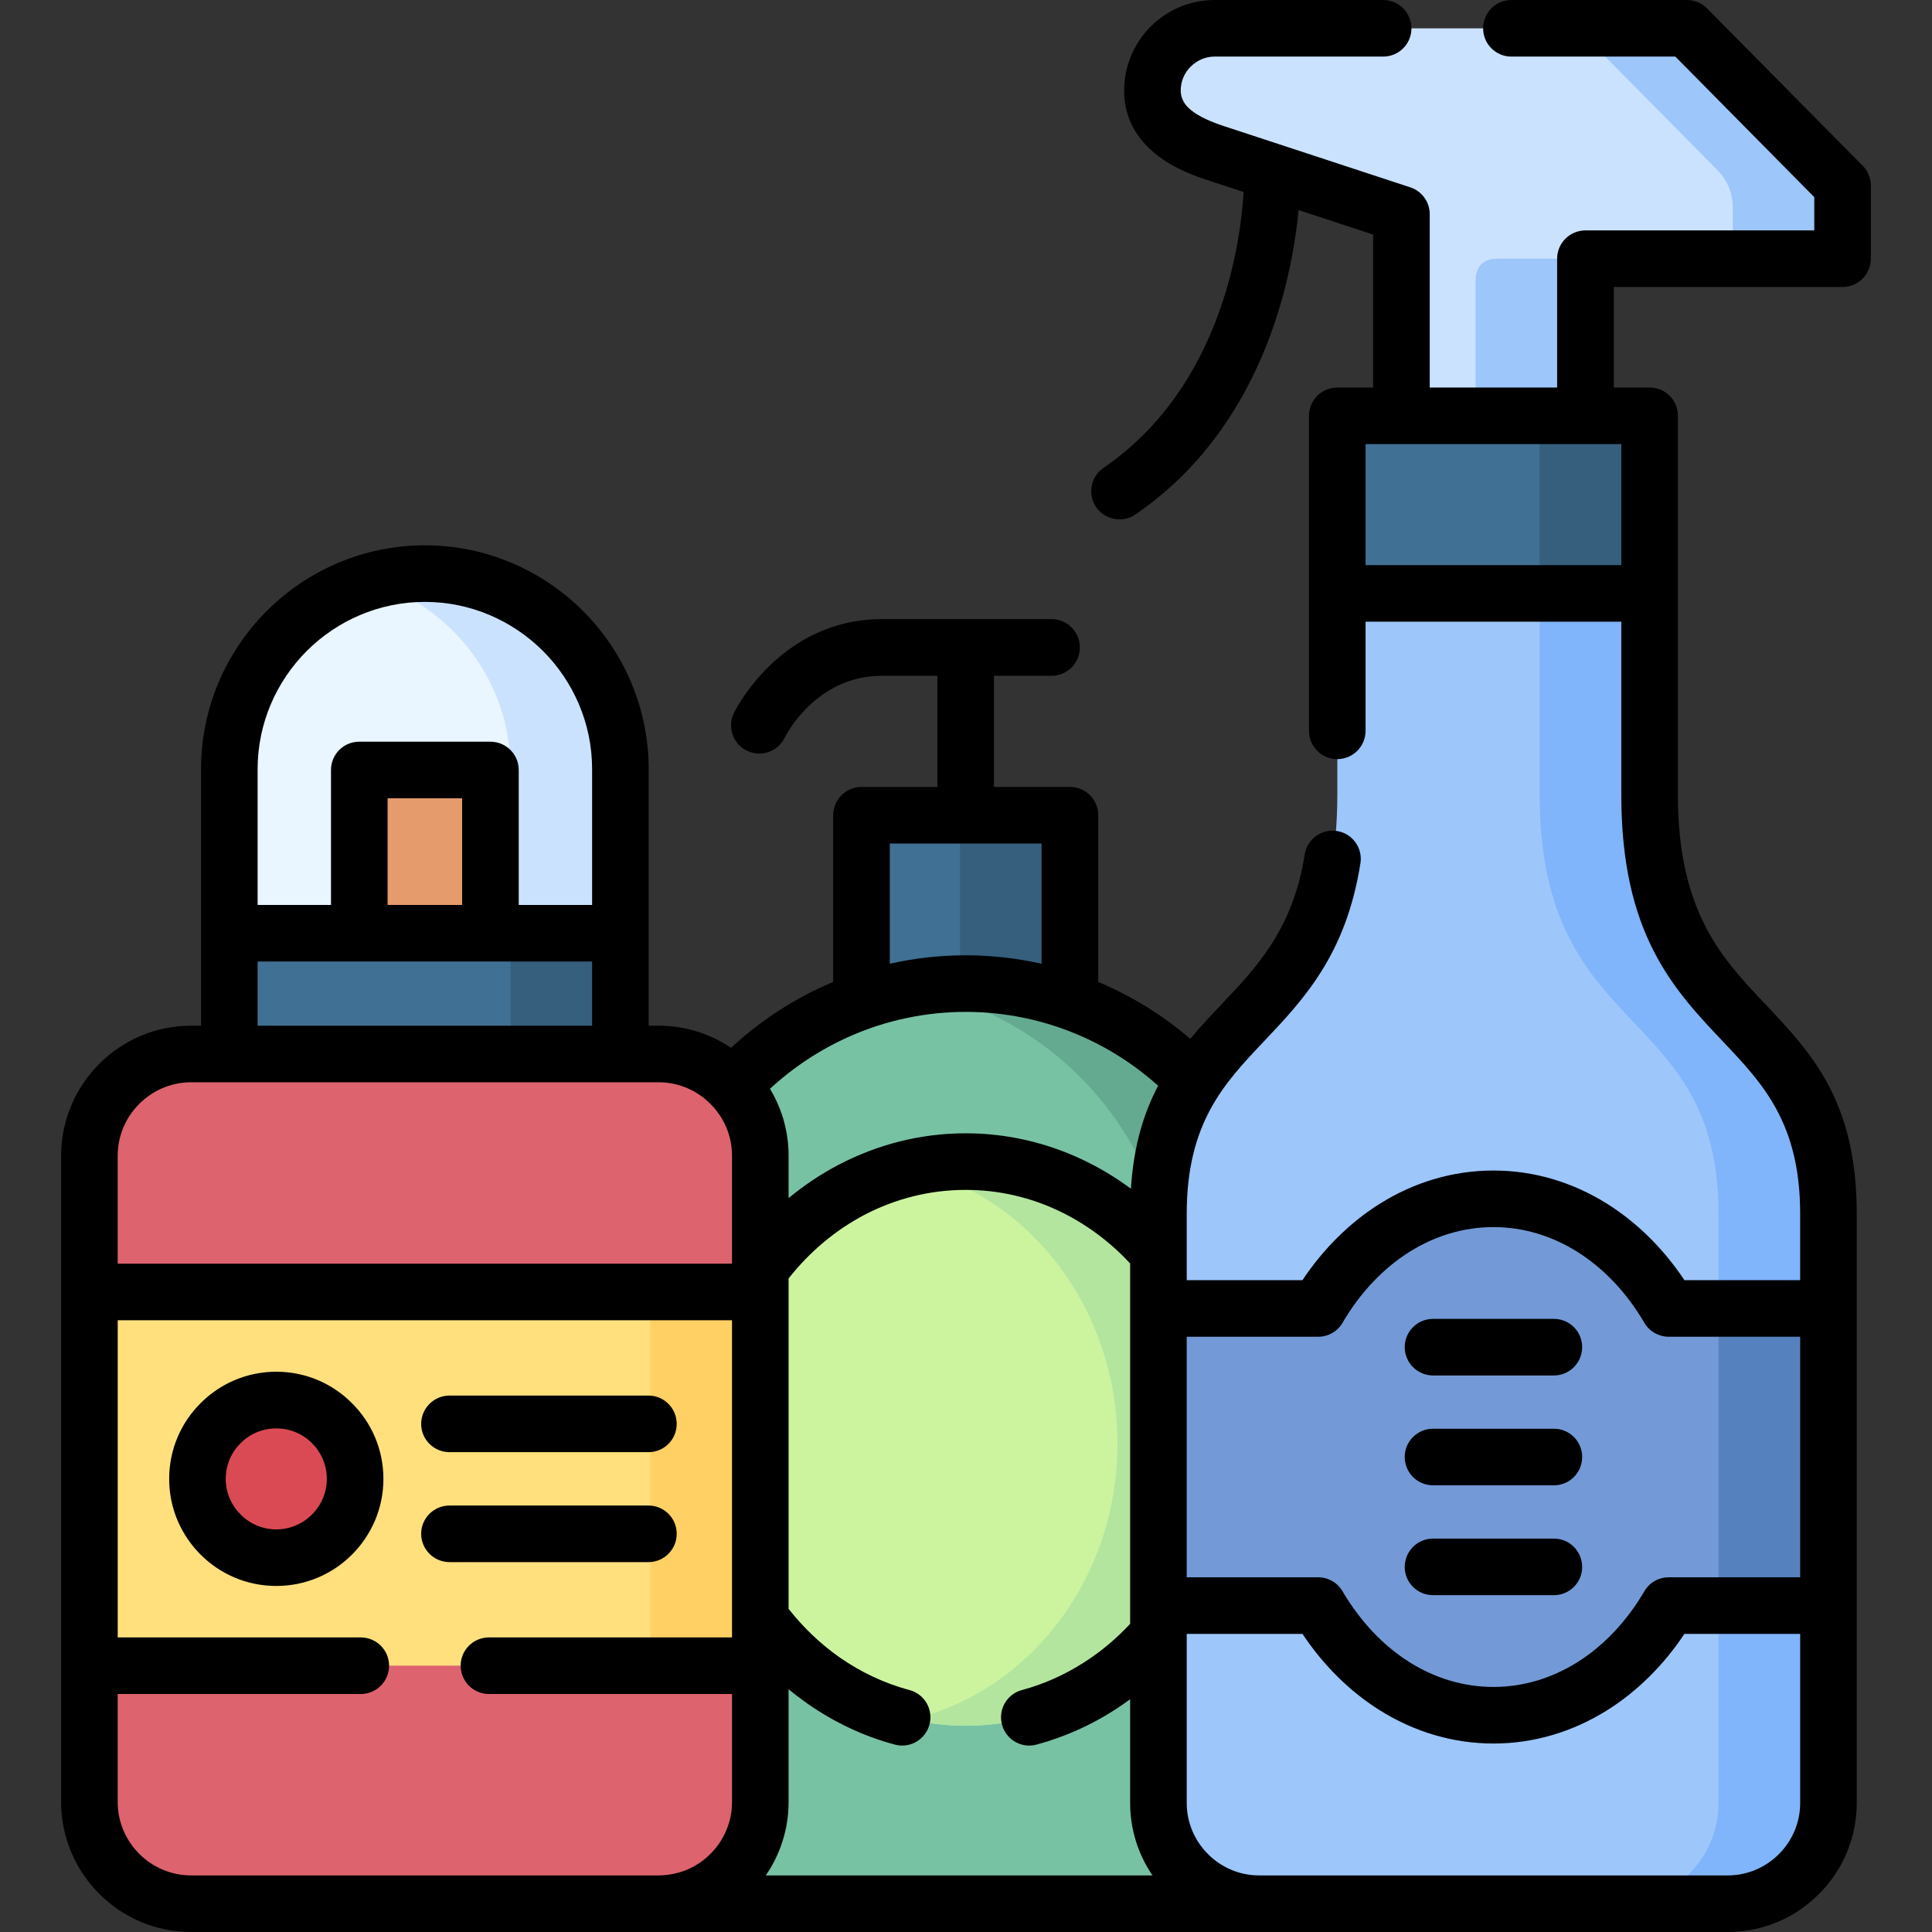<svg id="Layer_1" enable-background="new 0 0 512 512" height="512" viewBox="0 0 512 512" width="512" xmlns="http://www.w3.org/2000/svg"><rect x="0" y="0" width="512" height="512" fill="#333333" stroke="none"/><g><g clip-rule="evenodd" fill-rule="evenodd"><path d="m234.131 216.031h43.597c3.203 0 5.812 2.637 5.812 5.84v48.756c0 3.203-2.608 5.839-5.812 5.839h-43.597c-3.203 0-5.812-2.636-5.812-5.839v-48.756c0-3.203 2.609-5.84 5.812-5.84z" fill="#407093"/><path d="m248.588 216.031h29.14c3.203 0 5.812 2.637 5.812 5.84v48.756c0 3.203-2.608 5.839-5.812 5.839h-29.14c3.203 0 5.839-2.636 5.839-5.839v-48.756c0-3.203-2.636-5.84-5.839-5.84z" fill="#365e7d"/><path d="m340.006 504.517v-159.763c0-46.263-37.843-84.077-84.076-84.077-46.263 0-84.077 37.844-84.077 84.077v159.763z" fill="#78c2a4"/><path d="m340.006 504.517v-159.763c0-46.263-37.843-84.077-84.076-84.077-4.961 0-9.837.426-14.57 1.275 39.373 6.945 69.534 41.529 69.534 82.802v159.763z" fill="#64aa91"/><path d="m255.93 457.318c38.182 0 69.308-33.562 69.308-74.723 0-41.186-31.126-74.749-69.308-74.749-38.184 0-69.337 33.563-69.337 74.749 0 41.162 31.153 74.723 69.337 74.723z" fill="#ccf49f"/><path d="m255.93 307.847c38.295 0 69.308 33.448 69.308 74.749 0 41.274-31.013 74.751-69.308 74.751-4.989 0-9.865-.596-14.57-1.672 31.294-7.2 54.766-37.191 54.766-73.079 0-35.914-23.472-65.877-54.766-73.105 4.704-1.077 9.58-1.644 14.57-1.644z" fill="#b3e59f"/><path d="m321.893 7.512c-9.071 0-16.498 7.398-16.498 16.47 0 9.468 8.759 13.946 16.498 16.497l43.965 14.458c3.855 1.275 5.528 4.082 5.528 7.625v52.498h48.784v-40.678c0-3.854 2.098-5.839 5.812-5.839h56.495c3.855 0 5.84-1.729 5.84-5.812v-7.71c0-3.401-1.105-6.944-4.11-9.978l-33.025-33.393c-2.608-2.664-5.896-4.139-9.922-4.139h-119.367z" fill="#cbe2ff"/><path d="m391.059 115.06h29.111v-40.678c0-3.854 2.098-5.839 5.812-5.839h-29.112c-3.713 0-5.811 1.984-5.811 5.839zm62.305-46.517h29.112c3.855 0 5.84-1.729 5.84-5.812v-7.71c0-3.401-1.105-6.944-4.11-9.978l-33.024-33.393c-2.608-2.664-5.896-4.139-9.922-4.139h-29.111c4.025 0 7.285 1.475 9.921 4.139l33.025 33.394c3.004 3.033 4.109 6.576 4.109 9.978v7.71c-.001 4.081-1.985 5.811-5.84 5.811z" fill="#9dc6fb"/><path d="m360.217 110.184h71.122c3.203 0 5.839 2.637 5.839 5.84v41.245l-43.539 7.993-39.233-7.993v-41.245c-.001-3.204 2.608-5.84 5.811-5.84z" fill="#407093"/><path d="m402.227 110.184h29.112c3.203 0 5.839 2.637 5.839 5.84v41.245h-29.14v-41.245c0-3.204-2.608-5.84-5.811-5.84z" fill="#365e7d"/><path d="m333.685 504.517h124.186c14.685 0 26.703-12.02 26.703-26.702v-156.192c0-56.07-47.396-45.554-47.396-110.95v-53.404h-82.772v53.404c0 65.368-47.424 54.908-47.424 110.95v156.192c-.001 14.682 12.019 26.702 26.703 26.702z" fill="#9dc6fb"/><path d="m428.73 504.517h29.141c14.685 0 26.703-12.02 26.703-26.702v-156.192c0-56.07-47.396-45.554-47.396-110.95v-53.404h-29.14v53.404c0 65.396 47.396 54.88 47.396 110.95v156.192c0 14.682-11.991 26.702-26.704 26.702z" fill="#80b4fb"/><path d="m164.426 247.326v-43.513c0-28.488-23.329-51.817-51.847-51.817-28.488 0-51.817 23.329-51.817 51.817v43.513z" fill="#e9f5ff"/><path d="m164.426 247.326v-43.513c0-28.488-23.329-51.817-51.847-51.817-5.046 0-9.921.736-14.542 2.098 21.459 6.321 37.249 26.277 37.249 49.72v43.513h29.14z" fill="#cbe2ff"/><path d="m101.042 204.04h23.103c3.203 0 5.812 2.636 5.812 5.839v42.918c0 3.203-2.608 5.839-5.812 5.839h-23.103c-3.203 0-5.839-2.636-5.839-5.839v-42.918c0-3.203 2.636-5.839 5.839-5.839z" fill="#e59b6c"/><path d="m60.762 247.326h103.664v37.87h-103.664z" fill="#407093"/><path d="m135.286 247.326h29.14v37.87h-29.14z" fill="#365e7d"/><path d="m50.643 504.517h123.903c14.824 0 26.929-12.133 26.929-26.93v-171.327c0-14.827-12.104-26.959-26.929-26.959h-123.903c-14.827 0-26.931 12.132-26.931 26.959v171.327c0 14.797 12.103 26.93 26.931 26.93z" fill="#dd636e"/><path d="m145.434 504.517h29.112c14.824 0 26.929-12.133 26.929-26.93v-171.327c0-14.827-12.104-26.959-26.929-26.959h-29.112c14.797 0 26.929 12.132 26.929 26.959v171.327c-.001 14.797-12.133 26.93-26.929 26.93z" fill="#dd636e"/><path d="m23.712 342.4h177.763v99.016h-177.763z" fill="#ffe07d"/><path d="m172.362 342.4h29.112v99.016h-29.112z" fill="#ffd064"/><path d="m306.981 346.767h31.664c7.256 0 9.808.794 13.832-4.904 10.404-14.797 25.938-24.18 43.315-24.18 17.348 0 32.881 9.383 43.313 24.18 3.997 5.698 6.576 4.904 13.805 4.904h31.664v78.719h-31.664c-7.229 0-9.808-.794-13.805 4.904-10.432 14.797-25.965 24.18-43.313 24.18-17.378 0-32.911-9.383-43.315-24.18-4.024-5.698-6.576-4.904-13.832-4.904h-31.664z" fill="#739ad6"/><path d="m73.234 412.786c11.48 0 20.863-9.383 20.863-20.863 0-11.509-9.383-20.892-20.863-20.892-11.509 0-20.892 9.383-20.892 20.892.001 11.48 9.384 20.863 20.892 20.863z" fill="#da4a54"/><path d="m455.434 346.767h29.141v78.719h-29.141z" fill="#5582be"/></g><path d="m174.546 497.004c5.244-.057 10.006-1.983 13.719-5.697 3.544-3.543 5.727-8.391 5.727-13.72v-28.659h-64.403c-4.14 0-7.513-3.345-7.513-7.512 0-4.139 3.373-7.483 7.513-7.483h64.403v-84.048h-162.797v84.048h64.405c4.139 0 7.512 3.345 7.512 7.483 0 4.167-3.373 7.512-7.512 7.512h-64.405v28.659c0 5.329 2.183 10.177 5.726 13.72 3.516 3.516 8.392 5.697 13.722 5.697zm-101.312-118.461c-3.714 0-7.059 1.474-9.468 3.912-2.438 2.409-3.94 5.755-3.94 9.468 0 3.685 1.503 7.03 3.94 9.439 2.409 2.438 5.754 3.94 9.468 3.94 3.685 0 7.029-1.503 9.439-3.94 2.438-2.409 3.939-5.754 3.939-9.439 0-3.713-1.502-7.059-3.939-9.468-2.409-2.438-5.754-3.912-9.439-3.912zm-20.069-6.69c5.131-5.16 12.218-8.334 20.069-8.334 7.823 0 14.91 3.174 20.041 8.334 5.159 5.13 8.334 12.218 8.334 20.069 0 7.824-3.175 14.91-8.334 20.069-5.131 5.131-12.218 8.306-20.041 8.306-7.852 0-14.938-3.175-20.069-8.306-5.159-5.159-8.334-12.245-8.334-20.069 0-7.851 3.175-14.939 8.334-20.069zm65.962 42.124c-4.139 0-7.512-3.373-7.512-7.512s3.373-7.483 7.512-7.483h52.725c4.139 0 7.483 3.345 7.483 7.483 0 4.139-3.345 7.512-7.483 7.512zm0-29.14c-4.139 0-7.512-3.347-7.512-7.485s3.373-7.512 7.512-7.512h52.725c4.139 0 7.483 3.374 7.483 7.512 0 4.139-3.345 7.485-7.483 7.485zm260.649 37.898c-4.139 0-7.513-3.345-7.513-7.483 0-4.139 3.374-7.513 7.513-7.513h32.032c4.139 0 7.483 3.374 7.483 7.513 0 4.138-3.345 7.483-7.483 7.483zm0-58.223c-4.139 0-7.513-3.374-7.513-7.512 0-4.139 3.374-7.484 7.513-7.484h32.032c4.139 0 7.483 3.346 7.483 7.484s-3.345 7.512-7.483 7.512zm0 29.112c-4.139 0-7.513-3.345-7.513-7.512 0-4.14 3.374-7.484 7.513-7.484h32.032c4.139 0 7.483 3.345 7.483 7.484 0 4.167-3.345 7.512-7.483 7.512zm-65.282-54.37h30.671c5.527-8.305 12.529-15.25 20.522-20.268 8.985-5.612 19.219-8.787 30.105-8.787 10.856 0 21.09 3.175 30.075 8.787 7.993 5.018 14.995 11.963 20.522 20.268h30.672v-17.631c0-23.982-9.922-34.47-20.24-45.384-13.322-14.031-27.156-28.658-27.156-65.566v-45.921h-67.775v28.913c0 4.139-3.346 7.512-7.484 7.512-4.166 0-7.512-3.373-7.512-7.512v-83.481c0-4.138 3.346-7.483 7.512-7.483h9.496v-40.536l-19.757-6.491c-1.786 18.51-9.581 57.628-43.257 80.675-3.401 2.324-8.08 1.445-10.404-1.956-2.324-3.43-1.445-8.079 1.956-10.404 31.097-21.288 36.284-59.244 37.135-73.105l-10.007-3.288c-4.592-1.502-9.553-3.656-13.605-7.03-4.763-3.969-8.052-9.27-8.052-16.583 0-6.604 2.694-12.586 7.031-16.951 4.336-4.339 10.346-7.032 16.951-7.032h44.674c4.139 0 7.483 3.373 7.483 7.512s-3.345 7.484-7.483 7.484h-44.674c-2.466 0-4.706 1.019-6.35 2.664-1.645 1.615-2.637 3.855-2.637 6.321 0 2.154 1.049 3.827 2.608 5.103 2.239 1.871 5.527 3.231 8.674 4.28l49.521 16.271c3.09.992 5.188 3.884 5.188 7.115v45.95h33.761v-34.157c0-4.139 3.373-7.483 7.512-7.483h60.635v-8.816l-36.823-37.247h-43.455c-4.139 0-7.483-3.346-7.483-7.484s3.344-7.513 7.482-7.513h46.574c1.928 0 3.855.766 5.329 2.268l40.82 41.273c1.559 1.36 2.551 3.401 2.551 5.642v19.36c0 4.139-3.345 7.512-7.483 7.512h-60.635v26.645h9.496c4.139 0 7.484 3.346 7.484 7.483v100.489c0 30.984 11.735 43.371 22.988 55.248 12.445 13.153 24.407 25.796 24.407 55.702v156.192c0 9.41-3.826 17.971-10.034 24.15-6.18 6.208-14.741 10.035-24.152 10.035-135.752 0-271.477 0-407.228 0-9.47 0-18.087-3.855-24.323-10.092-6.235-6.236-10.119-14.854-10.119-24.321v-36.171-135.155c0-9.497 3.884-18.087 10.119-24.351 6.236-6.236 14.854-10.092 24.323-10.092h2.636c0-22.678 0-45.326 0-68.004 0-16.3 6.661-31.153 17.405-41.896 10.742-10.743 25.597-17.404 41.896-17.404 16.328 0 31.182 6.661 41.926 17.404 10.743 10.743 17.404 25.597 17.404 41.896v68.004h2.637c7.086 0 13.691 2.154 19.19 5.867 7.937-7.369 17.093-13.294 27.071-17.461v-44.192c0-4.14 3.374-7.484 7.512-7.484h20.098v-29.452h-14.712c-17.83 0-25.768 16.385-25.768 16.441-1.843 3.714-6.321 5.216-10.034 3.401-3.714-1.843-5.216-6.321-3.402-10.035.029-.057 12.019-24.831 39.204-24.831h22.225 22.762c4.139 0 7.483 3.373 7.483 7.512s-3.345 7.512-7.483 7.512h-15.279v29.452h20.127c4.139 0 7.512 3.345 7.512 7.484v44.192c8.901 3.77 17.037 8.759 24.378 15.08 2.693-3.26 5.585-6.293 8.477-9.354 9.212-9.724 18.736-19.758 21.854-39.516.652-4.082 4.479-6.859 8.561-6.208 4.082.652 6.86 4.48 6.208 8.561-3.855 24.265-14.995 36.028-25.795 47.424-10.318 10.913-20.239 21.401-20.239 45.412v17.632zm162.569 93.743h-30.672c-5.527 8.306-12.529 15.25-20.522 20.267-8.985 5.613-19.219 8.787-30.075 8.787-10.887 0-21.12-3.174-30.105-8.787-7.993-5.017-14.995-11.962-20.522-20.267h-30.671v44.817c0 5.271 2.154 10.063 5.641 13.549 3.486 3.486 8.277 5.641 13.522 5.641h124.215c5.272 0 10.063-2.154 13.551-5.641 3.486-3.486 5.641-8.277 5.641-13.549v-44.817zm-127.732-78.747h-34.837v63.752h34.837c2.58 0 5.074 1.332 6.464 3.714 4.648 7.908 10.743 14.399 17.802 18.821 6.661 4.167 14.202 6.52 22.196 6.52 7.965 0 15.505-2.353 22.166-6.52 7.002-4.365 13.068-10.8 17.688-18.623 1.275-2.353 3.742-3.912 6.576-3.912h34.839v-63.752h-34.839c-2.551 0-5.073-1.332-6.463-3.714-4.62-7.908-10.743-14.399-17.802-18.821-6.661-4.168-14.201-6.521-22.166-6.521-7.994 0-15.535 2.353-22.196 6.521-7.002 4.365-13.068 10.8-17.689 18.623-1.275 2.352-3.741 3.912-6.576 3.912zm-124.017-79.655c-7.852 3.459-15.025 8.192-21.261 13.947 3.118 5.188 4.933 11.225 4.933 17.718v11.253c4.111-3.401 8.562-6.378 13.268-8.844 10.204-5.329 21.628-8.334 33.676-8.334 11.026 0 21.543 2.522 31.039 7.03 4.478 2.125 8.759 4.705 12.728 7.653.737-11.452 3.43-20.099 7.228-27.299-6.235-5.556-13.352-10.148-21.147-13.465-9.41-4.025-19.615-6.094-29.848-6.094-10.518.001-20.977 2.183-30.616 6.435zm50.713-19.19v-31.862h-20.097-20.127v31.862c6.492-1.475 13.21-2.24 20.127-2.24 6.887 0 13.634.794 20.097 2.24zm-180.824-58.848h34.753c4.168 0 7.512 3.345 7.512 7.483v35.775h19.446v-36.001c0-12.161-4.989-23.244-13.011-31.295-8.051-8.023-19.136-13.011-31.324-13.011-12.161 0-23.244 4.988-31.294 13.011-8.022 8.051-13.012 19.134-13.012 31.295v36.001h19.445v-35.775c.001-4.139 3.346-7.483 7.485-7.483zm27.27 14.995h-19.758v28.263h19.758zm34.441 60.265v-17.007c-29.538 0-59.104 0-88.641 0v17.008h88.641zm37.077 63.072v-28.629c0-5.357-2.183-10.206-5.727-13.722-3.515-3.543-8.391-5.726-13.719-5.726-41.301 0-82.603 0-123.903 0-5.33 0-10.206 2.183-13.722 5.726-3.543 3.516-5.726 8.364-5.726 13.722v28.629zm8.957 162.115h102.475c-3.742-5.471-5.925-12.104-5.925-19.189v-27.497c-1.332.992-2.722 1.927-4.11 2.834-6.35 4.082-13.323 7.2-20.693 9.185-3.997 1.077-8.106-1.304-9.155-5.301-1.078-3.997 1.304-8.107 5.301-9.156 5.867-1.587 11.395-4.082 16.469-7.342 4.479-2.862 8.561-6.293 12.189-10.204v-95.501c-5.387-5.81-11.793-10.572-18.907-13.946-7.54-3.571-15.874-5.556-24.661-5.556-9.639 0-18.709 2.381-26.76 6.576-7.738 4.054-14.627 9.836-20.184 16.895v87.563c3.941 4.988 8.505 9.355 13.579 12.897 5.584 3.884 11.792 6.831 18.453 8.617 3.997 1.049 6.378 5.159 5.301 9.156s-5.187 6.378-9.155 5.301c-8.306-2.211-16.102-5.925-23.131-10.829-1.73-1.219-3.431-2.494-5.047-3.854v29.935c-.001 7.171-2.24 13.889-6.039 19.416zm158.942-347.248h67.776v-32.06c-22.592 0-45.184 0-67.776 0z"/></g></svg>